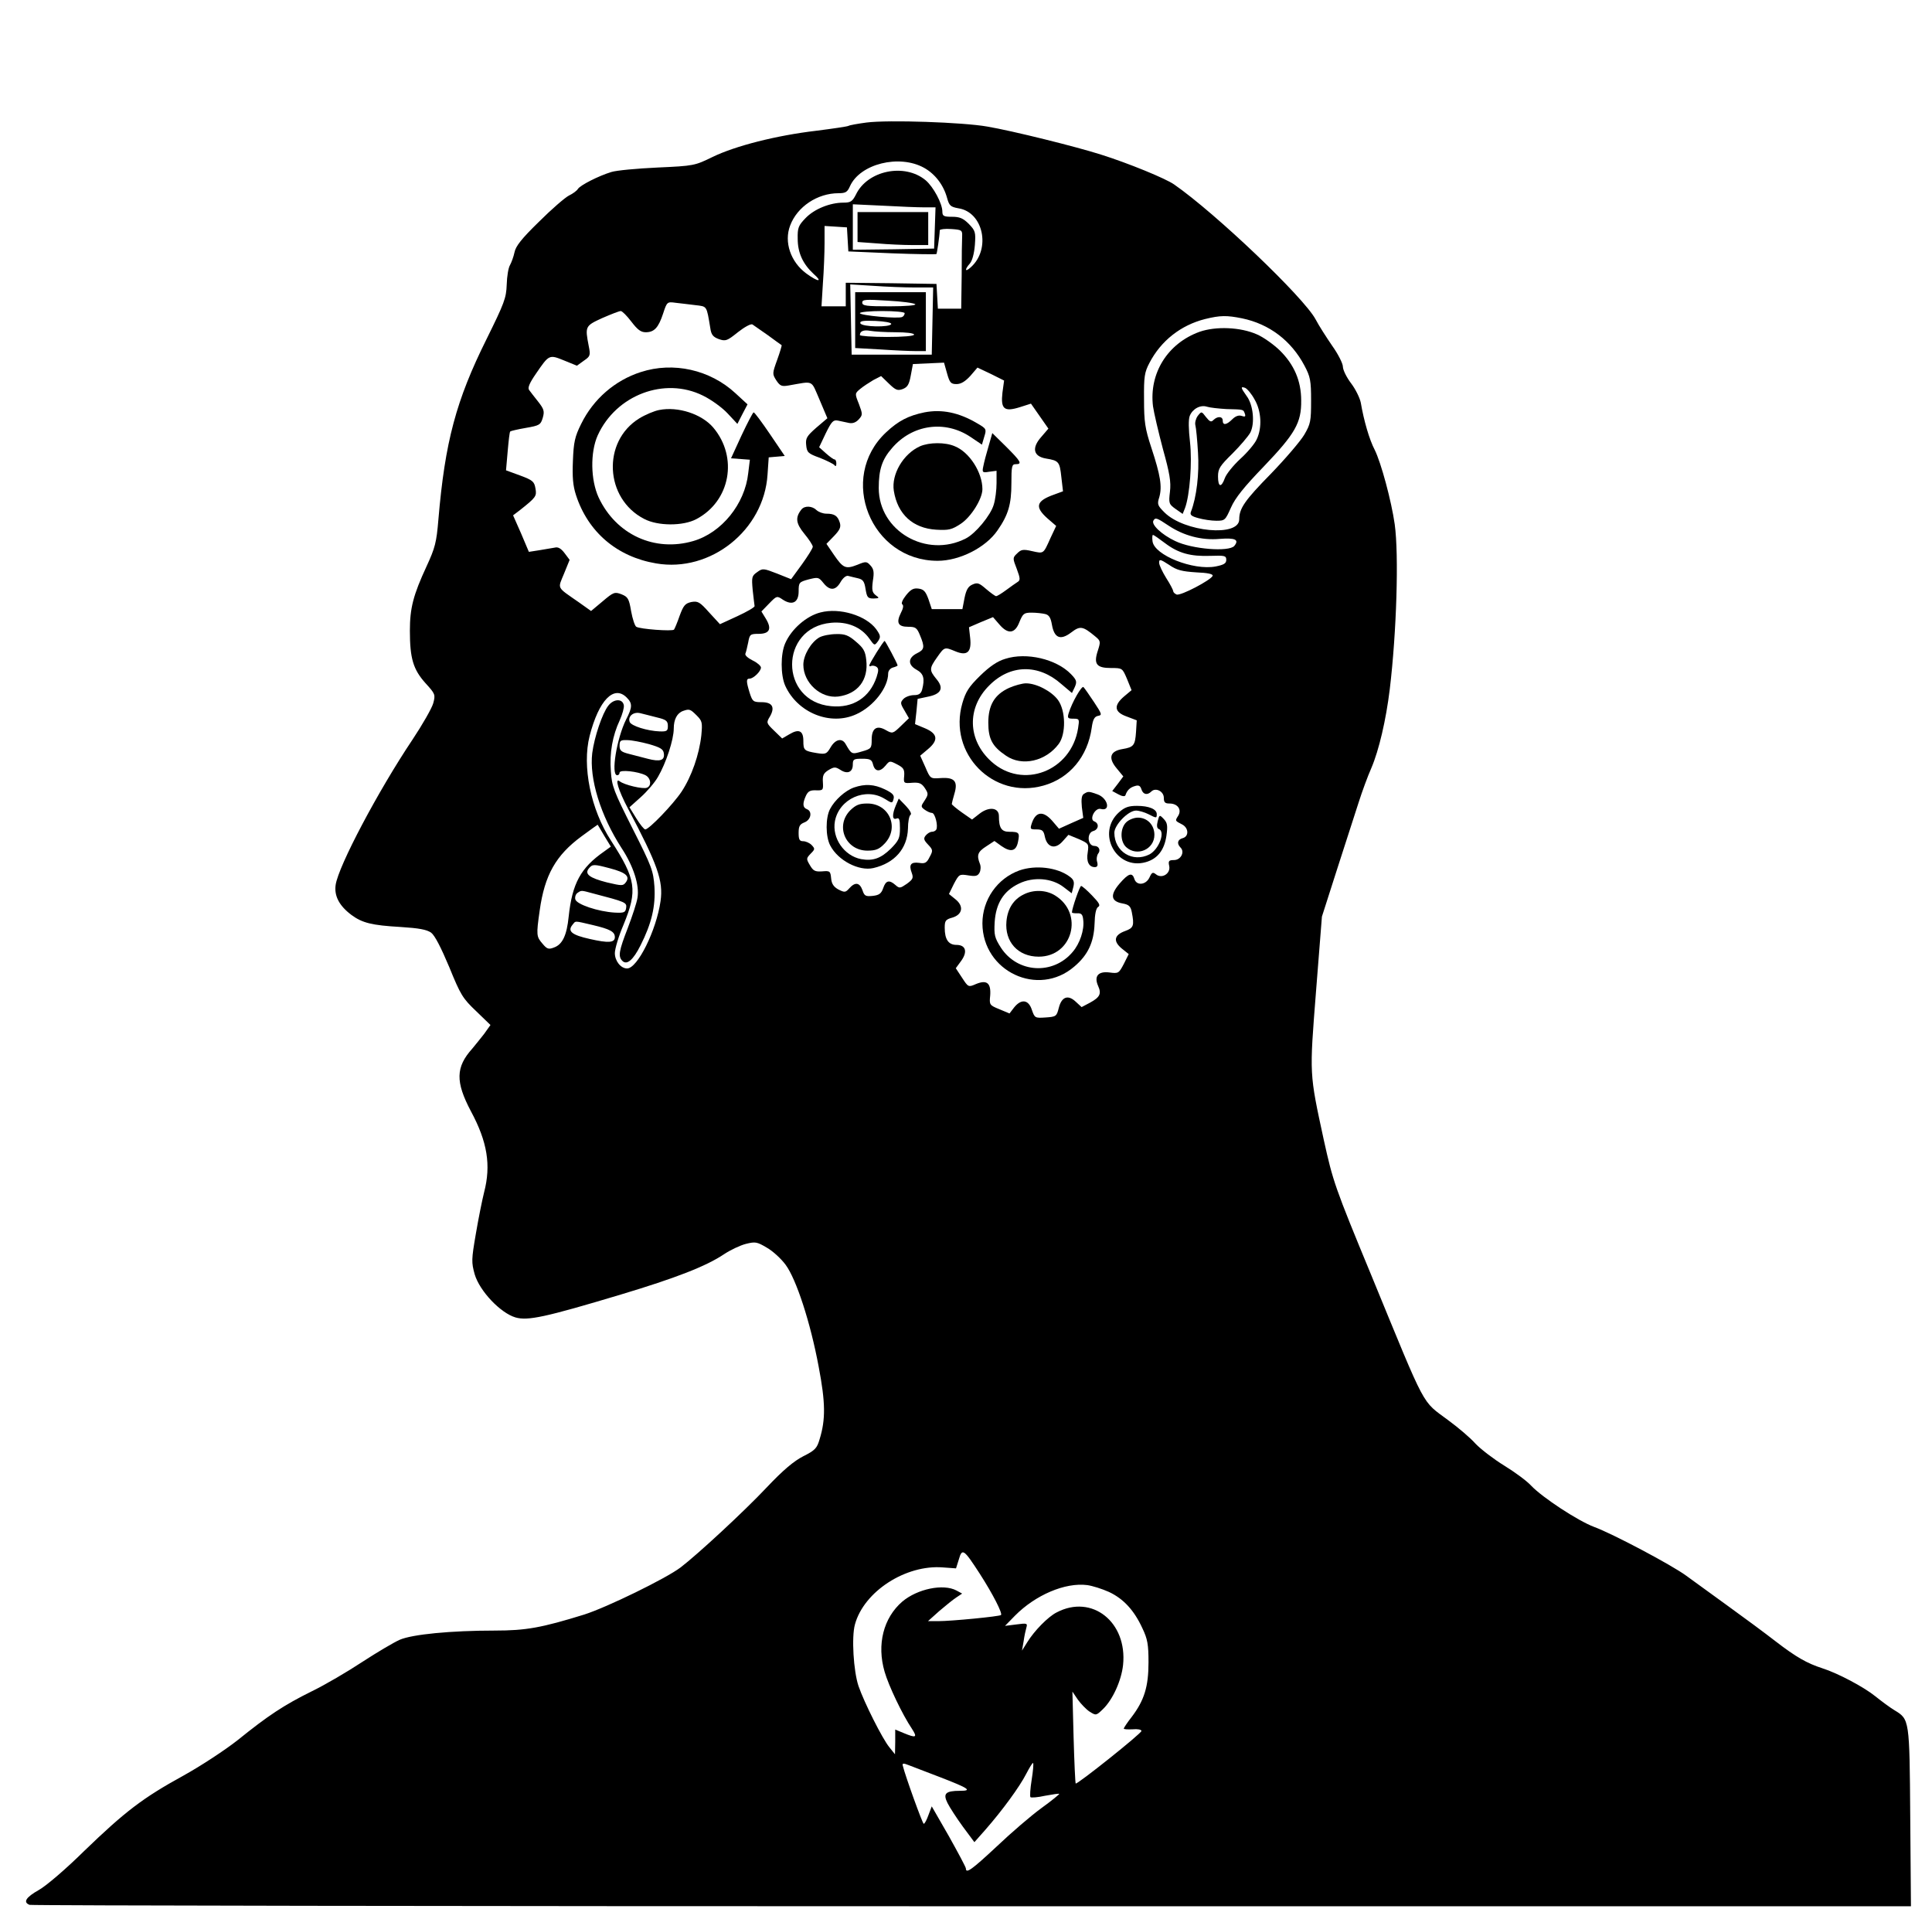 <?xml version="1.0" encoding="UTF-8" standalone="no"?>
<svg
   xmlns:dc="http://purl.org/dc/elements/1.1/"
   xmlns:cc="http://creativecommons.org/ns#"
   xmlns:rdf="http://www.w3.org/1999/02/22-rdf-syntax-ns#"
   xmlns:svg="http://www.w3.org/2000/svg"
   xmlns="http://www.w3.org/2000/svg"
   xmlns:sodipodi="http://sodipodi.sourceforge.net/DTD/sodipodi-0.dtd"
   xmlns:inkscape="http://www.inkscape.org/namespaces/inkscape"
   version="1.0"
   width="820pt"
   height="810pt"
   viewBox="0 0 820 810"
   preserveAspectRatio="xMidYMid meet"
   id="svg947"
   sodipodi:docname="it_s-all-you-are.-copy.svg"
   inkscape:version="0.92.4 (5da689c313, 2019-01-14)">
  <defs
     id="defs951" />
  <sodipodi:namedview
     pagecolor="#ffffff"
     bordercolor="#666666"
     borderopacity="1"
     objecttolerance="10"
     gridtolerance="10"
     guidetolerance="10"
     inkscape:pageopacity="0"
     inkscape:pageshadow="2"
     inkscape:window-width="1920"
     inkscape:window-height="1133"
     id="namedview949"
     showgrid="false"
     inkscape:zoom="0.62152174"
     inkscape:cx="1000"
     inkscape:cy="766.66667"
     inkscape:window-x="0"
     inkscape:window-y="0"
     inkscape:window-maximized="1"
     inkscape:current-layer="svg947" />
  <g
     transform="matrix(0.1,0,0,-0.1,-689.035,810)"
     id="g945"
     style="fill:#000000;stroke:none">
    <path
       d="m 10568,7580 c -37,-5 -71,-11 -76,-14 -5,-3 -67,-12 -138,-21 -169,-20 -342,-64 -439,-111 -76,-37 -79,-38 -234,-45 -86,-4 -174,-12 -196,-19 -53,-16 -132,-56 -142,-72 -4,-7 -21,-20 -38,-28 -16,-8 -74,-58 -127,-111 -74,-72 -99,-104 -104,-130 -4,-19 -13,-43 -19,-54 -7,-11 -13,-48 -14,-83 -2,-57 -10,-78 -85,-230 -130,-261 -177,-437 -205,-767 -8,-97 -14,-120 -50,-198 -57,-123 -71,-178 -71,-274 0,-117 14,-164 66,-222 42,-46 43,-49 33,-86 -6,-21 -46,-91 -88,-154 -146,-218 -314,-536 -326,-616 -7,-47 15,-89 67,-128 46,-34 87,-44 208,-51 79,-5 111,-11 130,-24 16,-12 42,-63 77,-146 48,-118 57,-133 114,-187 l 61,-59 -27,-38 c -16,-20 -38,-48 -50,-62 -71,-79 -72,-141 -6,-266 70,-130 86,-229 56,-344 -8,-32 -24,-111 -35,-176 -19,-110 -19,-121 -5,-172 21,-71 109,-164 173,-183 52,-15 124,0 447,97 233,70 362,120 438,171 27,18 69,38 93,44 40,10 47,9 89,-16 25,-14 61,-47 80,-73 45,-61 105,-244 140,-432 29,-152 30,-224 4,-308 -11,-38 -19,-47 -69,-72 -41,-21 -86,-59 -156,-133 -95,-101 -293,-284 -365,-339 -62,-47 -312,-169 -409,-200 -181,-56 -247,-68 -380,-68 -186,0 -350,-16 -403,-39 -25,-11 -96,-53 -159,-94 -62,-41 -159,-98 -215,-125 C 8094,863 8028,819 7899,715 7847,674 7744,606 7668,564 7497,470 7422,413 7247,244 7171,169 7086,96 7055,79 c -55,-31 -68,-52 -39,-63 9,-3 1809,-6 4000,-6 h 3985 l -3,378 c -3,417 -3,415 -67,454 -20,12 -56,39 -81,59 -48,39 -159,98 -225,119 -65,21 -111,47 -198,114 -45,35 -137,103 -205,152 -68,49 -146,106 -175,127 -61,45 -312,178 -391,207 -69,26 -218,124 -266,174 -19,21 -71,59 -115,86 -44,27 -99,69 -122,93 -22,25 -74,69 -115,99 -116,87 -89,36 -327,615 -156,377 -163,399 -202,575 -62,287 -61,273 -33,631 l 25,317 65,203 c 36,111 77,238 91,282 14,44 38,110 54,146 32,75 62,203 78,334 29,242 39,570 21,700 -14,99 -58,262 -85,316 -23,44 -46,124 -59,200 -4,20 -22,57 -41,82 -19,25 -35,57 -35,71 0,13 -20,53 -45,88 -24,35 -57,86 -71,113 -50,93 -423,449 -600,572 -35,25 -196,91 -311,127 -103,33 -376,101 -483,119 -102,18 -418,29 -512,17 z m 244,-192 c 47,-26 83,-73 98,-128 9,-33 15,-38 48,-44 106,-16 139,-173 53,-250 -25,-23 -28,-11 -4,16 10,12 18,42 21,78 4,55 2,61 -26,90 -24,24 -39,30 -71,30 -35,0 -41,3 -41,22 0,34 -38,105 -71,133 -89,74 -247,42 -296,-61 -15,-29 -22,-34 -53,-34 -57,0 -124,-27 -161,-66 -30,-31 -34,-41 -33,-87 0,-60 22,-107 67,-149 41,-36 21,-36 -30,1 -67,49 -96,134 -69,204 30,80 116,137 205,137 31,0 38,5 49,30 43,95 209,136 314,78 z m 1,-168 h 48 l -3,-87 -3,-88 -172,-3 -173,-2 v 96 97 l 128,-6 c 70,-4 149,-7 175,-7 z m -325,-136 3,-51 185,-8 c 102,-4 187,-5 189,-3 2,2 13,74 14,101 1,4 22,7 49,5 44,-3 47,-5 46,-30 -1,-16 -2,-91 -2,-168 l -2,-140 h -49 -50 l -3,53 -3,52 -192,3 -193,2 v -50 -50 h -51 -52 l 6,98 c 4,53 7,130 7,170 v 73 l 48,-3 47,-3 z m 285,-204 h 78 l -3,-142 -3,-143 h -170 -170 l -3,149 -3,149 98,-6 c 54,-4 133,-7 176,-7 z m -931,-75 c 50,-6 47,-1 63,-97 4,-29 12,-38 36,-47 29,-10 35,-8 81,29 28,22 55,37 62,33 6,-4 36,-25 66,-46 30,-22 56,-41 58,-42 1,-1 -7,-29 -19,-62 -21,-58 -21,-60 -4,-87 16,-24 23,-27 52,-22 110,19 94,26 132,-61 l 33,-78 -47,-40 c -41,-36 -46,-45 -43,-74 3,-31 8,-36 58,-54 30,-12 58,-26 62,-31 5,-7 8,-4 8,7 0,9 -3,17 -7,17 -5,0 -21,12 -37,26 l -29,26 28,59 c 25,51 32,58 52,54 13,-3 34,-7 47,-10 15,-3 29,2 41,15 17,19 17,22 1,65 -18,45 -18,45 6,65 12,10 38,27 55,37 l 33,17 33,-32 c 29,-28 37,-31 59,-23 20,8 27,19 34,58 l 9,48 66,3 66,3 13,-46 c 11,-39 16,-45 40,-45 19,0 37,11 59,35 l 30,35 57,-27 56,-28 -7,-51 c -8,-70 7,-83 74,-62 l 47,15 37,-53 37,-53 -30,-35 c -42,-47 -34,-83 20,-92 54,-9 58,-13 65,-79 l 7,-60 -38,-14 c -76,-27 -83,-52 -28,-101 l 37,-32 -24,-51 c -31,-69 -28,-67 -78,-56 -39,9 -47,7 -64,-10 -19,-18 -19,-20 -1,-66 15,-40 15,-48 3,-55 -8,-5 -29,-20 -48,-34 -19,-14 -38,-26 -43,-26 -4,0 -23,14 -42,30 -30,26 -37,29 -59,19 -18,-8 -26,-23 -33,-57 l -9,-47 h -65 -65 l -14,42 c -12,33 -20,42 -42,45 -21,3 -33,-3 -53,-28 -15,-19 -22,-35 -16,-39 6,-4 4,-17 -6,-36 -21,-42 -12,-59 31,-59 31,0 37,-4 50,-36 21,-50 19,-61 -12,-76 -39,-19 -41,-49 -3,-70 31,-17 36,-38 24,-85 -5,-17 -14,-23 -34,-23 -16,0 -36,-7 -45,-16 -14,-15 -14,-19 4,-49 l 19,-33 -34,-33 c -34,-33 -36,-33 -63,-18 -39,23 -61,9 -61,-40 0,-36 -2,-39 -41,-50 -44,-13 -44,-13 -70,32 -15,26 -43,20 -63,-14 -17,-29 -21,-31 -59,-25 -54,9 -57,12 -57,52 0,43 -19,52 -59,28 l -31,-18 -34,33 c -33,32 -34,34 -18,60 23,40 10,61 -35,61 -36,0 -39,3 -51,40 -15,49 -15,60 0,60 16,0 48,31 48,47 0,7 -16,21 -35,30 -20,10 -34,22 -31,29 3,7 8,29 12,48 6,34 9,36 44,36 47,0 57,21 31,64 l -19,31 33,34 c 32,33 33,33 58,16 40,-26 67,-12 67,35 0,38 2,40 42,51 40,10 43,10 63,-15 27,-34 52,-33 73,4 10,17 23,28 32,26 8,-2 27,-7 41,-10 22,-5 28,-13 33,-46 6,-35 9,-40 34,-40 25,1 26,2 9,14 -15,12 -17,22 -12,61 6,36 4,50 -10,65 -16,18 -20,18 -56,3 -49,-19 -60,-15 -99,42 l -32,47 32,33 c 25,26 30,38 25,56 -9,30 -23,39 -57,39 -15,0 -33,7 -42,15 -18,18 -50,20 -64,3 -27,-34 -24,-59 12,-103 20,-24 36,-49 36,-55 0,-7 -21,-40 -46,-75 l -46,-63 -60,24 c -57,22 -61,23 -84,6 -23,-16 -24,-21 -19,-77 4,-33 7,-63 8,-67 1,-5 -32,-24 -73,-43 l -74,-34 -46,50 c -40,45 -48,49 -76,44 -26,-6 -33,-15 -49,-58 -10,-29 -21,-55 -24,-59 -7,-8 -144,2 -160,12 -6,3 -16,33 -22,66 -9,54 -14,61 -41,72 -29,11 -34,9 -80,-30 l -49,-41 -52,37 c -96,67 -90,55 -63,121 l 24,59 -21,28 c -15,20 -28,28 -42,24 -11,-2 -40,-7 -65,-11 l -45,-7 -33,78 -34,77 29,22 c 68,54 72,59 66,92 -5,29 -11,35 -65,55 l -60,22 7,80 c 4,45 8,83 11,85 2,2 31,9 66,15 58,10 63,13 72,43 8,28 5,37 -20,69 -16,20 -33,42 -38,49 -7,9 2,30 29,69 56,82 56,82 120,56 l 54,-22 29,21 c 28,19 29,23 21,63 -16,83 -15,85 57,118 37,16 72,30 79,30 6,0 26,-20 45,-45 26,-34 40,-45 61,-45 36,0 54,19 74,80 16,49 17,50 53,45 20,-2 58,-7 84,-10 z m 2320,-56 c 116,-24 209,-95 265,-201 25,-47 28,-64 28,-148 0,-87 -2,-99 -29,-145 -16,-27 -80,-102 -142,-166 -111,-113 -134,-147 -134,-193 0,-76 -233,-54 -317,29 -30,30 -32,35 -22,66 12,44 5,91 -34,209 -27,82 -31,110 -31,205 -1,97 2,115 23,155 49,94 133,160 236,186 65,16 92,16 157,3 z m -313,-879 c 64,-43 141,-64 218,-57 66,5 84,-3 62,-30 -23,-26 -179,-14 -251,21 -57,27 -103,70 -92,87 8,14 15,11 63,-21 z m -14,-75 c 57,-43 108,-57 193,-54 60,2 67,1 67,-17 0,-15 -10,-21 -45,-28 -95,-18 -261,48 -268,107 -2,15 -1,27 2,27 3,0 26,-16 51,-35 z m 132,-124 c 49,-2 73,-7 70,-15 -6,-17 -136,-86 -153,-79 -7,3 -14,9 -14,14 0,4 -13,30 -30,56 -16,26 -30,55 -30,65 0,16 5,15 42,-9 33,-23 55,-28 115,-32 z m -640,-177 c 16,-4 23,-16 28,-45 10,-57 36,-68 82,-33 38,29 49,27 102,-17 23,-19 23,-22 11,-60 -19,-57 -6,-74 56,-74 48,0 48,0 68,-47 l 19,-47 -31,-26 c -46,-39 -43,-67 11,-86 l 42,-16 -3,-49 c -4,-58 -10,-65 -58,-73 -53,-9 -61,-38 -24,-82 l 28,-34 -23,-31 -24,-31 26,-14 c 16,-9 28,-10 30,-4 7,21 19,33 40,39 16,5 23,2 28,-14 7,-22 25,-26 42,-9 18,18 53,1 53,-27 0,-19 5,-24 24,-24 35,0 53,-26 37,-52 -14,-22 -14,-21 17,-37 28,-15 29,-51 2,-58 -22,-6 -26,-23 -9,-40 19,-19 1,-53 -28,-53 -22,0 -25,-4 -20,-26 6,-32 -32,-55 -57,-34 -13,10 -17,8 -27,-14 -15,-32 -55,-36 -64,-6 -9,29 -25,24 -63,-20 -41,-48 -37,-75 12,-84 28,-5 35,-12 40,-37 11,-57 8,-67 -28,-80 -47,-17 -52,-43 -15,-74 l 30,-24 -21,-42 c -21,-40 -23,-41 -61,-36 -48,6 -66,-16 -48,-57 15,-33 8,-48 -34,-71 l -36,-19 -25,23 c -33,31 -60,21 -72,-27 -9,-35 -11,-37 -56,-40 -45,-3 -46,-2 -58,32 -14,44 -45,48 -75,11 l -20,-26 -43,18 c -42,17 -43,19 -39,58 4,53 -14,68 -60,49 -32,-14 -33,-14 -59,26 l -27,41 22,30 c 29,39 21,69 -19,69 -34,0 -50,23 -50,73 0,30 4,35 33,43 43,13 49,49 12,78 l -27,22 21,43 c 22,41 23,42 61,36 31,-5 40,-3 48,12 5,10 6,27 1,38 -14,36 -9,50 27,73 l 35,23 29,-21 c 40,-28 63,-23 71,17 8,39 5,43 -37,43 -33,0 -44,16 -44,67 0,36 -42,41 -82,10 l -32,-25 -43,30 c -24,17 -43,33 -43,36 0,3 5,22 11,43 16,53 1,71 -58,67 -44,-3 -44,-3 -65,46 l -22,49 32,27 c 46,38 43,66 -11,89 l -43,18 6,54 5,53 42,9 c 58,11 71,36 38,75 -31,38 -31,45 3,93 31,44 31,44 77,25 50,-21 70,-4 63,57 l -5,45 51,22 51,21 26,-30 c 37,-44 67,-41 86,9 15,36 19,40 52,40 20,0 46,-3 58,-6 z M 9550,5140 c 25,-25 25,-41 -2,-93 -40,-80 -66,-237 -38,-237 6,0 10,5 10,11 0,14 79,5 110,-11 23,-12 27,-45 6,-53 -17,-7 -96,12 -115,27 -23,18 -6,-38 34,-114 127,-240 151,-308 139,-394 -18,-125 -98,-286 -142,-286 -27,0 -52,32 -52,65 0,18 16,72 37,121 60,146 53,192 -53,356 -86,132 -124,316 -91,445 39,152 103,217 157,163 z m 297,-76 c 24,-24 25,-30 20,-85 -9,-81 -41,-174 -84,-239 -36,-54 -138,-160 -154,-160 -5,0 -22,21 -38,47 l -29,47 48,43 c 27,24 60,63 73,86 34,58 67,158 67,205 0,39 14,66 40,75 26,9 30,8 57,-19 z m -167,-9 c 38,-9 45,-15 45,-36 0,-21 -4,-24 -35,-23 -52,2 -120,23 -127,40 -9,24 16,45 46,37 14,-3 46,-12 71,-18 z m -35,-113 c 48,-14 61,-21 63,-40 4,-29 -16,-36 -69,-22 -24,6 -61,16 -81,21 -31,8 -38,14 -38,34 0,22 4,25 33,24 17,0 59,-8 92,-17 z m 951,-87 c 8,-31 30,-32 53,-4 17,21 18,21 49,5 27,-14 32,-21 30,-49 -3,-31 -2,-32 34,-29 30,2 40,-2 54,-23 15,-23 15,-27 -1,-52 -17,-25 -17,-27 1,-40 10,-7 23,-13 30,-13 13,0 27,-56 18,-71 -3,-5 -11,-9 -18,-9 -8,0 -19,-7 -26,-15 -11,-13 -9,-20 9,-39 21,-22 22,-26 7,-53 -12,-25 -20,-29 -44,-25 -36,5 -45,-8 -32,-42 8,-22 5,-28 -21,-47 -28,-19 -31,-20 -48,-5 -26,23 -41,20 -52,-13 -8,-23 -17,-30 -44,-33 -30,-3 -36,-1 -44,24 -12,33 -31,36 -56,8 -16,-18 -20,-18 -46,-5 -20,11 -29,24 -31,47 -3,31 -5,33 -38,30 -30,-2 -38,2 -52,26 -16,27 -16,29 3,49 19,19 19,21 4,37 -9,9 -25,16 -36,16 -15,0 -19,7 -19,35 0,29 5,37 25,45 28,11 34,47 10,56 -18,7 -19,24 -4,57 9,19 18,24 43,23 30,-1 31,1 29,35 -2,28 3,38 24,51 24,14 29,14 50,1 30,-20 53,-10 53,22 0,23 4,25 40,25 34,0 41,-4 46,-25 z m -1141,-302 28,-46 -29,-21 c -99,-69 -135,-135 -150,-276 -8,-79 -26,-118 -62,-131 -23,-9 -30,-7 -49,16 -26,30 -27,36 -12,141 21,150 68,234 178,315 37,27 67,49 68,49 0,0 13,-21 28,-47 z m 24,-138 c 68,-18 86,-34 68,-59 -12,-16 -16,-16 -80,-1 -75,19 -97,36 -77,60 15,18 21,18 89,0 z m -74,-106 c 142,-37 146,-39 143,-62 -3,-19 -8,-22 -48,-20 -70,4 -164,35 -168,57 -2,10 2,22 10,27 16,11 15,11 63,-2 z m 2,-135 c 72,-17 93,-28 93,-51 0,-24 -27,-26 -106,-8 -77,17 -96,33 -74,60 15,18 5,18 87,-1 z m 1642,-2753 c 56,-87 97,-168 90,-175 -6,-6 -210,-26 -267,-26 h -43 l 48,43 c 27,23 59,49 73,58 l 24,16 -24,13 c -56,30 -166,7 -230,-47 -80,-69 -109,-182 -75,-298 17,-59 75,-181 116,-242 24,-37 18,-40 -35,-18 l -36,15 v -52 l -1,-53 -24,30 c -29,35 -107,190 -131,260 -21,63 -30,207 -15,261 38,140 216,255 374,242 l 55,-4 12,38 c 14,49 21,44 89,-61 z m 548,-77 c 62,-29 107,-78 142,-154 22,-46 26,-69 26,-145 0,-103 -18,-161 -71,-231 -19,-24 -34,-47 -34,-50 0,-3 17,-4 38,-3 20,2 37,-1 37,-7 1,-10 -274,-229 -279,-223 -2,2 -6,91 -9,197 l -5,193 23,-34 c 13,-18 36,-42 50,-51 27,-17 28,-17 56,10 42,40 79,122 86,188 19,182 -132,302 -282,223 -36,-18 -95,-78 -125,-127 l -22,-35 7,40 c 3,22 9,49 12,59 5,17 1,18 -43,12 l -48,-6 42,43 c 87,88 213,142 307,130 22,-3 63,-16 92,-29 z m -717,-786 c 124,-48 138,-58 85,-58 -62,0 -73,-12 -53,-52 9,-18 38,-63 65,-100 l 49,-66 46,52 c 72,82 146,183 174,238 14,27 27,48 29,46 3,-2 0,-34 -6,-72 -6,-37 -8,-70 -5,-73 3,-3 31,-1 62,6 32,6 59,10 60,8 2,-1 -32,-29 -75,-60 -44,-32 -129,-105 -190,-163 -105,-98 -131,-117 -131,-94 0,6 -33,67 -72,137 l -73,127 -14,-37 c -7,-20 -16,-37 -20,-37 -5,0 -78,202 -89,247 -3,10 3,11 25,2 15,-6 75,-29 133,-51 z"
       id="path905"
       inkscape:connector-curvature="0" />
    <path
       d="m 10530,7136 v -63 l 83,-6 c 45,-4 112,-7 150,-7 h 67 v 70 70 h -150 -150 z"
       id="path907"
       inkscape:connector-curvature="0" />
    <path
       d="m 10520,6742 v -119 l 107,-6 c 58,-4 126,-7 150,-7 h 43 v 125 125 h -150 -150 z m 255,67 c 5,-5 -40,-9 -108,-9 -100,0 -117,2 -117,16 0,13 14,14 108,8 59,-3 111,-10 117,-15 z m -45,-38 c 0,-6 -4,-13 -10,-16 -14,-9 -180,6 -180,16 0,5 43,9 95,9 53,0 95,-4 95,-9 z m -57,-46 c -4,-15 -125,-13 -131,3 -3,10 12,12 65,10 39,-2 67,-7 66,-13 z m 18,-35 c 46,0 79,-4 79,-10 0,-6 -45,-10 -115,-10 -63,0 -115,4 -115,8 0,17 16,23 44,18 16,-3 64,-6 107,-6 z"
       id="path909"
       inkscape:connector-curvature="0" />
    <path
       d="m 9610,6521 c -109,-35 -201,-114 -253,-220 -27,-54 -32,-78 -35,-156 -3,-70 0,-106 13,-146 51,-157 174,-262 340,-290 231,-40 458,141 473,377 l 5,73 34,3 34,3 -63,93 c -34,50 -65,92 -69,92 -3,0 -26,-44 -51,-97 l -45,-98 40,-3 40,-3 -7,-57 c -14,-131 -113,-253 -233,-288 -164,-48 -328,27 -402,185 -34,74 -36,191 -4,263 78,172 284,250 447,169 35,-17 82,-51 105,-76 l 41,-44 21,41 22,42 -51,47 c -108,100 -264,135 -402,90 z"
       id="path911"
       inkscape:connector-curvature="0" />
    <path
       d="m 9688,6360 c -21,-4 -59,-20 -85,-36 -158,-98 -146,-340 21,-426 58,-31 166,-31 222,-1 144,76 178,262 72,388 -49,58 -150,91 -230,75 z"
       id="path913"
       inkscape:connector-curvature="0" />
    <path
       d="m 10814,6350 c -68,-14 -111,-36 -163,-85 -206,-193 -65,-545 219,-545 93,0 204,56 254,129 46,66 59,111 59,199 0,73 2,82 18,82 29,0 23,11 -40,74 l -59,58 -16,-56 c -9,-30 -19,-68 -22,-84 -6,-27 -4,-29 25,-24 l 31,4 v -52 c 0,-29 -5,-70 -12,-92 -13,-45 -77,-122 -118,-143 -167,-86 -370,31 -370,214 0,78 14,121 56,169 86,101 225,120 333,48 l 49,-33 10,34 c 10,32 9,34 -31,57 -78,46 -150,60 -223,46 z"
       id="path915"
       inkscape:connector-curvature="0" />
    <path
       d="m 10795,6206 c -71,-32 -122,-119 -111,-189 16,-100 81,-159 180,-165 53,-3 66,0 104,25 44,29 92,106 92,147 0,71 -55,157 -117,182 -41,18 -109,17 -148,0 z"
       id="path917"
       inkscape:connector-curvature="0" />
    <path
       d="m 10373,5501 c -60,-15 -124,-71 -150,-131 -20,-45 -20,-135 0,-180 52,-115 192,-172 302,-121 73,33 135,113 135,173 0,11 9,22 20,25 11,3 20,7 20,9 0,7 -52,104 -55,104 -5,0 -65,-96 -65,-104 0,-4 4,-5 8,-2 4,2 14,1 21,-3 11,-7 11,-16 2,-44 -29,-87 -100,-133 -193,-124 -221,20 -221,334 0,354 69,6 127,-18 162,-67 22,-31 22,-31 37,-11 12,18 11,24 -8,51 -43,58 -155,92 -236,71 z"
       id="path919"
       inkscape:connector-curvature="0" />
    <path
       d="m 10368,5395 c -35,-20 -68,-75 -68,-116 0,-77 74,-144 148,-135 83,11 129,70 119,155 -4,38 -12,51 -44,78 -31,27 -47,33 -83,32 -25,0 -57,-6 -72,-14 z"
       id="path921"
       inkscape:connector-curvature="0" />
    <path
       d="m 11982,6692 c -136,-49 -215,-176 -198,-316 4,-28 23,-109 42,-181 29,-104 35,-140 30,-182 -6,-49 -4,-53 24,-73 l 30,-21 10,25 c 20,54 31,193 21,281 -6,52 -7,95 -1,110 12,30 45,48 73,39 12,-4 49,-8 82,-10 76,-2 72,-1 79,-20 4,-12 1,-14 -14,-9 -12,4 -26,-1 -39,-14 -25,-25 -41,-27 -41,-6 0,18 -21,20 -39,3 -10,-11 -16,-8 -32,12 -19,25 -19,25 -35,5 -8,-11 -13,-29 -10,-40 3,-11 8,-63 11,-115 6,-89 -6,-191 -30,-252 -5,-13 2,-19 32,-27 21,-6 55,-11 76,-11 36,0 38,2 62,56 18,41 56,88 139,174 134,140 160,186 159,280 0,84 -30,153 -91,213 -26,25 -69,56 -97,68 -70,31 -174,35 -243,11 z m 233,-287 c 29,-49 33,-120 9,-170 -8,-18 -40,-56 -70,-83 -30,-28 -59,-64 -65,-81 -15,-42 -29,-39 -29,7 0,33 8,45 61,97 33,33 67,73 76,89 20,39 13,118 -16,156 -25,35 -26,41 -6,34 9,-4 27,-25 40,-49 z"
       id="path923"
       inkscape:connector-curvature="0" />
    <path
       d="m 11157,5304 c -34,-10 -67,-33 -107,-72 -48,-47 -61,-68 -75,-116 -62,-214 131,-410 344,-350 111,31 188,123 205,246 5,36 12,47 27,50 18,3 16,8 -17,58 -20,30 -40,59 -45,64 -7,8 -49,-65 -63,-111 -6,-20 -4,-23 20,-23 26,0 26,-2 20,-41 -29,-182 -235,-261 -368,-141 -101,91 -105,228 -9,323 89,90 209,92 306,6 l 45,-38 12,25 c 10,23 8,30 -16,55 -62,64 -189,94 -279,65 z"
       id="path925"
       inkscape:connector-curvature="0" />
    <path
       d="m 11174,5181 c -62,-28 -89,-73 -89,-148 0,-69 17,-101 75,-140 68,-47 169,-24 224,50 31,42 30,140 -3,186 -27,37 -91,71 -136,71 -16,0 -48,-9 -71,-19 z"
       id="path927"
       inkscape:connector-curvature="0" />
    <path
       d="m 11491,4731 c -10,-6 -12,-22 -9,-56 l 6,-46 -52,-23 -51,-23 -30,35 c -37,41 -67,38 -84,-8 -10,-29 -9,-30 19,-30 24,0 30,-5 35,-31 10,-46 44,-55 75,-20 l 25,28 44,-18 c 42,-19 43,-20 38,-56 -7,-39 5,-63 30,-63 11,0 14,7 10,22 -4,12 -1,28 4,35 12,14 4,33 -16,33 -29,0 -33,55 -5,63 23,6 27,32 5,41 -23,8 3,59 27,53 44,-12 31,46 -14,62 -37,13 -39,13 -57,2 z"
       id="path929"
       inkscape:connector-curvature="0" />
    <path
       d="m 11640,4653 c -98,-88 -12,-247 113,-212 50,14 79,51 88,112 6,43 4,55 -11,71 -18,19 -19,19 -26,-9 -5,-19 -3,-30 4,-33 30,-10 2,-86 -39,-108 -71,-36 -149,11 -149,92 0,33 59,94 92,94 12,0 36,-7 52,-15 35,-18 36,-18 36,0 0,21 -33,35 -84,35 -36,0 -52,-6 -76,-27 z"
       id="path931"
       inkscape:connector-curvature="0" />
    <path
       d="m 11670,4610 c -26,-26 -26,-81 0,-105 46,-42 120,-10 120,52 0,42 -30,73 -70,73 -17,0 -39,-9 -50,-20 z"
       id="path933"
       inkscape:connector-curvature="0" />
    <path
       d="m 11217,4406 c -94,-34 -157,-124 -157,-225 1,-204 237,-315 390,-183 58,49 83,103 86,181 1,41 6,66 15,72 11,6 5,17 -26,49 -21,22 -42,40 -46,40 -6,0 -39,-96 -39,-112 0,-3 10,-4 23,-4 17,1 23,-5 25,-29 5,-41 -14,-99 -45,-135 -83,-99 -235,-90 -305,19 -26,41 -29,53 -26,107 5,80 38,133 103,164 61,30 140,24 190,-15 l 34,-26 7,27 c 5,21 2,31 -16,44 -52,39 -144,50 -213,26 z"
       id="path935"
       inkscape:connector-curvature="0" />
    <path
       d="m 11235,4304 c -43,-21 -68,-60 -73,-114 -8,-87 49,-150 137,-150 144,0 193,184 69,260 -39,24 -92,25 -133,4 z"
       id="path937"
       inkscape:connector-curvature="0" />
    <path
       d="m 9472,5105 c -25,-32 -59,-132 -68,-201 -13,-108 35,-265 125,-404 50,-76 76,-157 67,-210 -3,-21 -22,-78 -41,-128 -38,-98 -42,-121 -23,-140 19,-19 46,4 77,66 47,93 64,165 59,249 -5,68 -11,85 -93,247 -79,157 -88,179 -92,243 -6,78 7,151 38,217 11,25 19,53 17,63 -5,29 -43,28 -66,-2 z"
       id="path939"
       inkscape:connector-curvature="0" />
    <path
       d="m 10515,4758 c -37,-13 -82,-53 -102,-92 -19,-37 -19,-116 1,-154 33,-64 122,-110 183,-96 91,21 144,83 147,167 0,29 5,55 11,59 6,4 -3,20 -20,38 l -30,31 -12,-28 c -17,-40 -16,-64 2,-57 12,5 15,-3 15,-41 0,-42 -5,-52 -38,-86 -43,-42 -76,-54 -127,-45 -72,14 -124,89 -111,161 18,95 130,145 211,95 32,-20 33,-20 38,0 4,15 -4,24 -37,40 -46,22 -84,24 -131,8 z"
       id="path941"
       inkscape:connector-curvature="0" />
    <path
       d="m 10499,4661 c -65,-66 -20,-171 73,-171 36,0 50,6 73,30 64,67 20,170 -73,170 -35,0 -49,-6 -73,-29 z"
       id="path943"
       inkscape:connector-curvature="0" />
  </g>
</svg>
